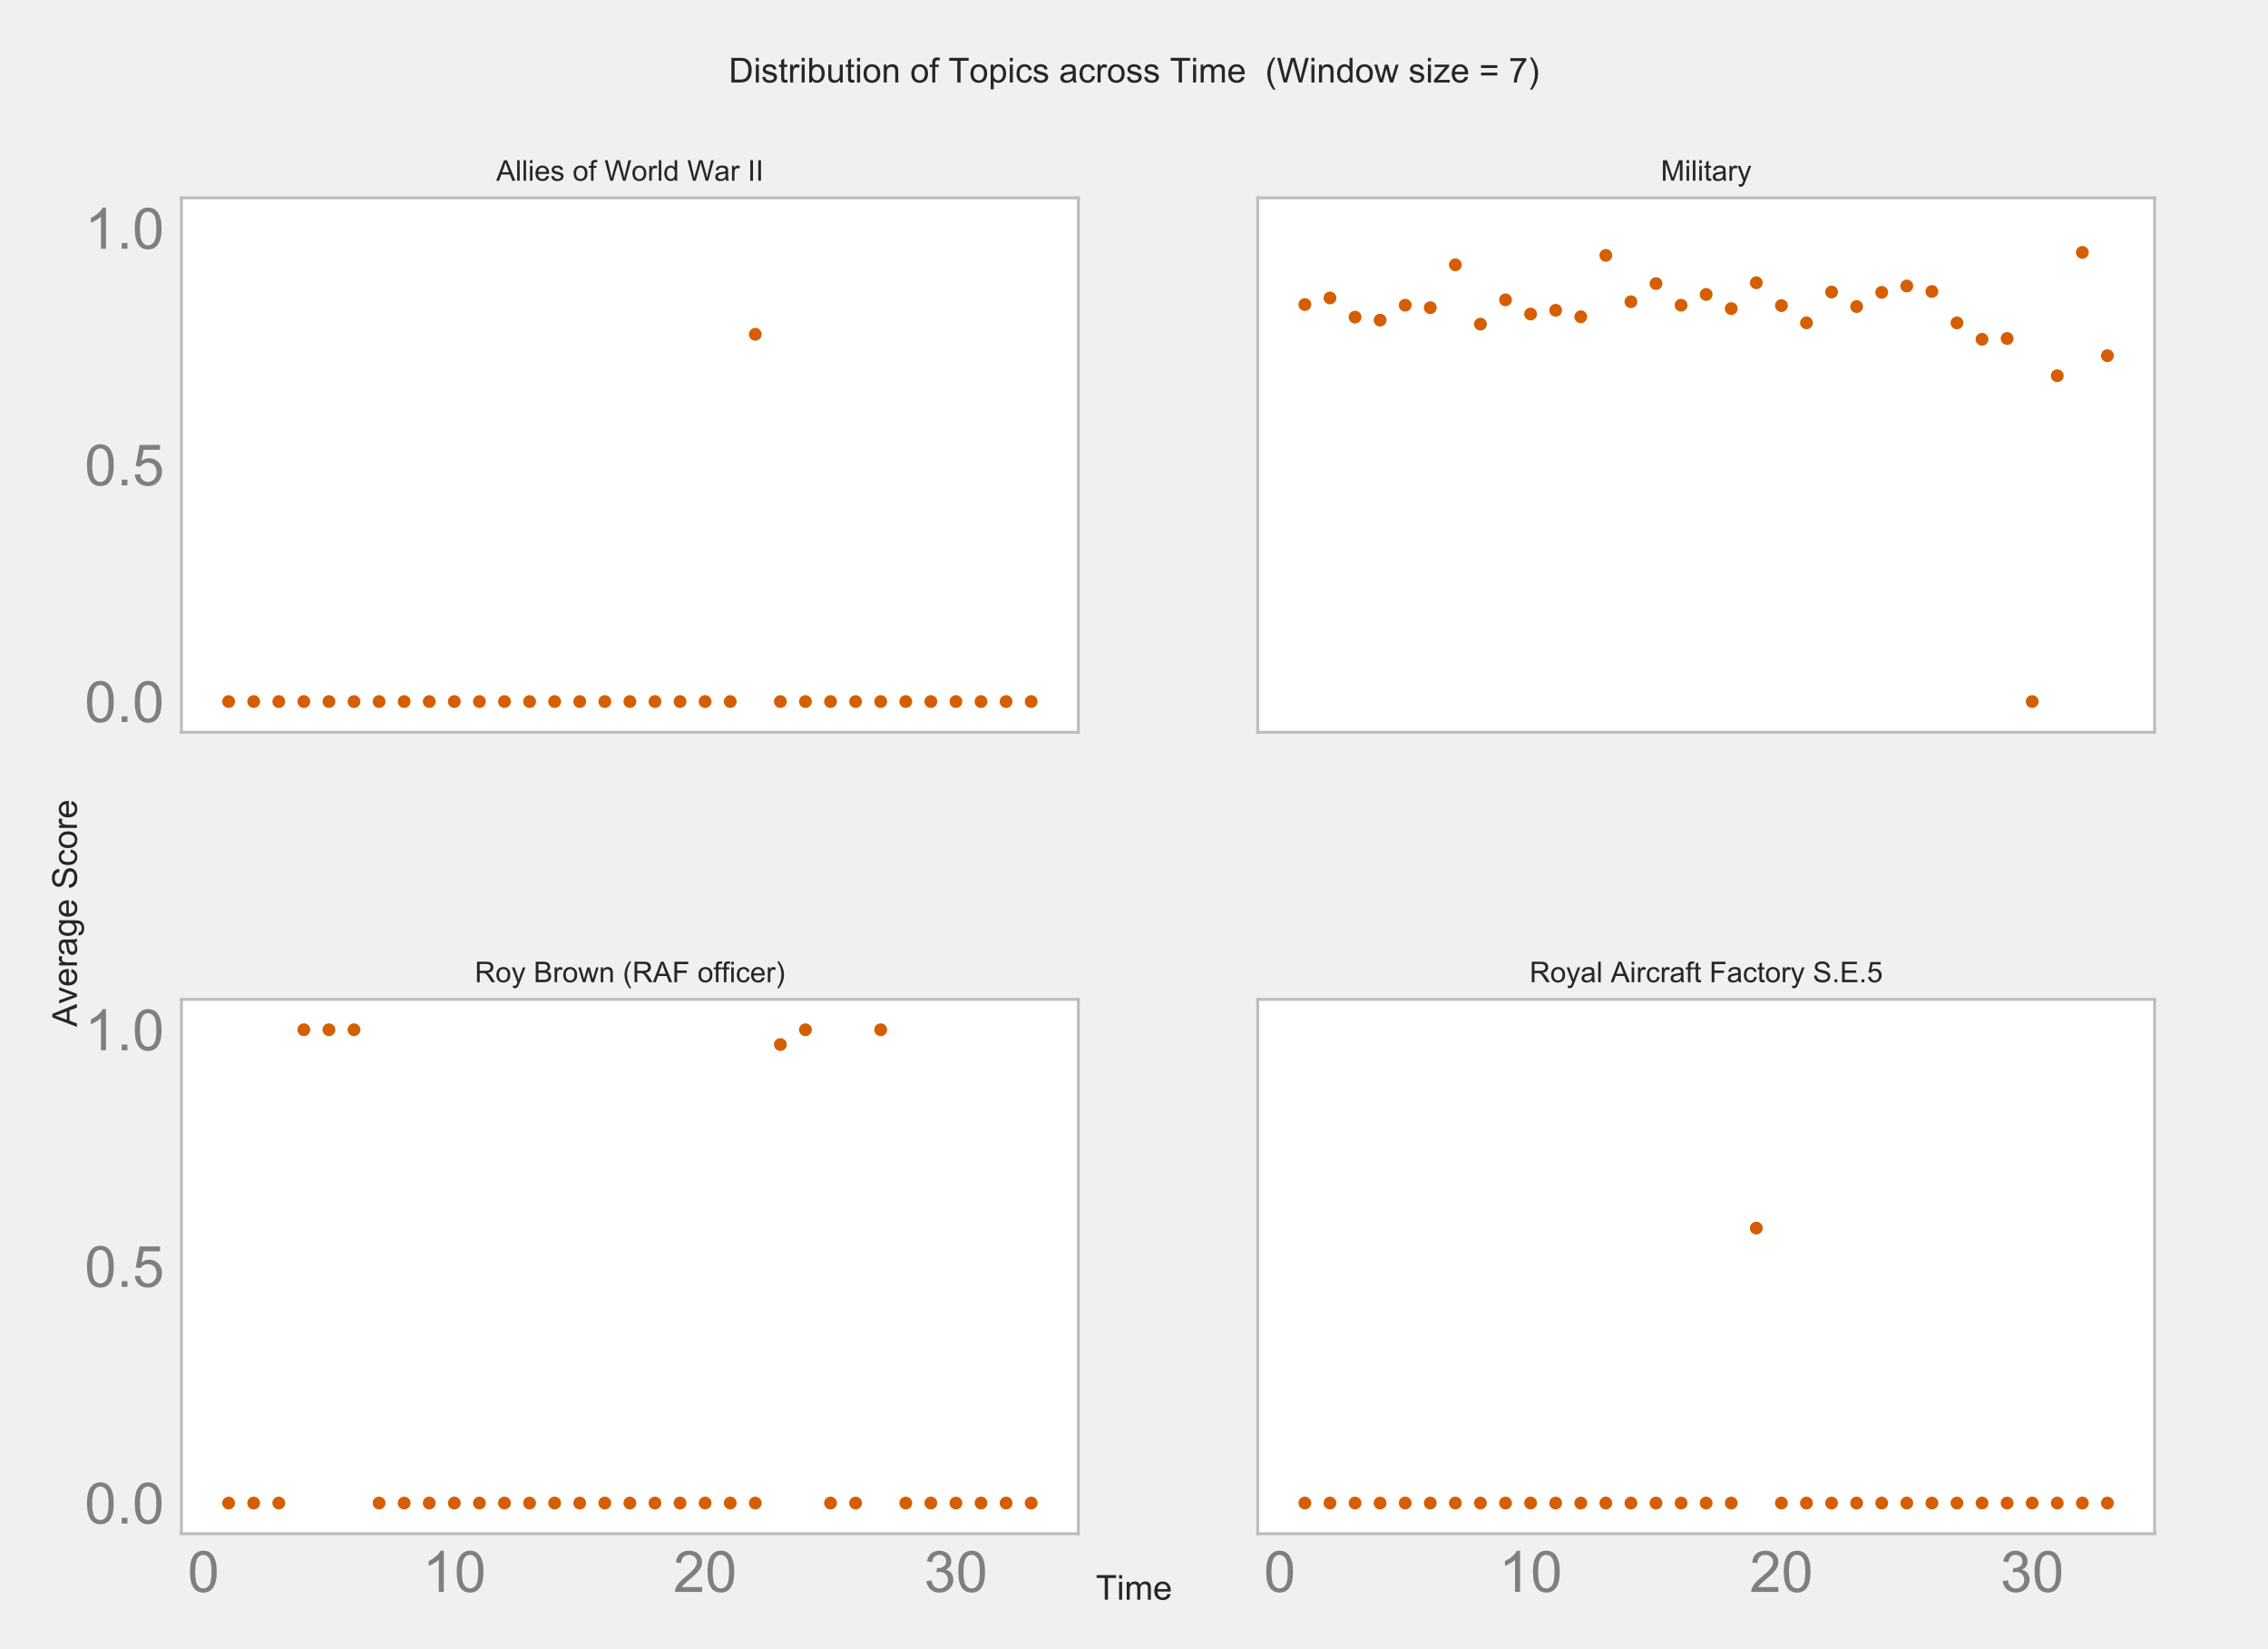 <?xml version="1.0" encoding="utf-8" standalone="no"?>
<!DOCTYPE svg PUBLIC "-//W3C//DTD SVG 1.1//EN"
  "http://www.w3.org/Graphics/SVG/1.1/DTD/svg11.dtd">
<!-- Created with matplotlib (http://matplotlib.org/) -->
<svg height="576pt" version="1.1" viewBox="0 0 792 576" width="792pt" xmlns="http://www.w3.org/2000/svg" xmlns:xlink="http://www.w3.org/1999/xlink">
 <defs>
  <style type="text/css">
*{stroke-linecap:butt;stroke-linejoin:round;}
  </style>
 </defs>
 <g id="figure_1">
  <g id="patch_1">
   <path d="M 0 576 
L 792 576 
L 792 0 
L 0 0 
z
" style="fill:#f0f0f0;"/>
  </g>
  <g id="axes_1">
   <g id="patch_2">
    <path d="M 63.36 255.744 
L 376.56 255.744 
L 376.56 69.12 
L 63.36 69.12 
z
" style="fill:#ffffff;"/>
   </g>
   <g id="matplotlib.axis_1">
    <g id="xtick_1">
     <g id="line2d_1">
      <path clip-path="url(#pfe0bd59ba5)" d="M 71.074 255.744 
L 71.074 69.12 
" style="fill:none;stroke:#ffffff;stroke-width:1.4;"/>
     </g>
     <g id="line2d_2"/>
    </g>
    <g id="xtick_2">
     <g id="line2d_3">
      <path clip-path="url(#pfe0bd59ba5)" d="M 158.654 255.744 
L 158.654 69.12 
" style="fill:none;stroke:#ffffff;stroke-width:1.4;"/>
     </g>
     <g id="line2d_4"/>
    </g>
    <g id="xtick_3">
     <g id="line2d_5">
      <path clip-path="url(#pfe0bd59ba5)" d="M 246.234 255.744 
L 246.234 69.12 
" style="fill:none;stroke:#ffffff;stroke-width:1.4;"/>
     </g>
     <g id="line2d_6"/>
    </g>
    <g id="xtick_4">
     <g id="line2d_7">
      <path clip-path="url(#pfe0bd59ba5)" d="M 333.814 255.744 
L 333.814 69.12 
" style="fill:none;stroke:#ffffff;stroke-width:1.4;"/>
     </g>
     <g id="line2d_8"/>
    </g>
   </g>
   <g id="matplotlib.axis_2">
    <g id="ytick_1">
     <g id="line2d_9">
      <path clip-path="url(#pfe0bd59ba5)" d="M 63.36 245.027 
L 376.56 245.027 
" style="fill:none;stroke:#ffffff;stroke-width:1.4;"/>
     </g>
     <g id="line2d_10"/>
     <g id="text_1">
      <!-- 0.0 -->
      <defs>
       <path d="M 4.156 35.297 
Q 4.156 48 6.766 55.734 
Q 9.375 63.484 14.516 67.672 
Q 19.672 71.875 27.484 71.875 
Q 33.25 71.875 37.594 69.547 
Q 41.938 67.234 44.766 62.859 
Q 47.609 58.5 49.219 52.219 
Q 50.828 45.953 50.828 35.297 
Q 50.828 22.703 48.234 14.969 
Q 45.656 7.234 40.5 3 
Q 35.359 -1.219 27.484 -1.219 
Q 17.141 -1.219 11.234 6.203 
Q 4.156 15.141 4.156 35.297 
z
M 13.188 35.297 
Q 13.188 17.672 17.312 11.828 
Q 21.438 6 27.484 6 
Q 33.547 6 37.672 11.859 
Q 41.797 17.719 41.797 35.297 
Q 41.797 52.984 37.672 58.781 
Q 33.547 64.594 27.391 64.594 
Q 21.344 64.594 17.719 59.469 
Q 13.188 52.938 13.188 35.297 
z
" id="ArialMT-30"/>
       <path d="M 9.078 0 
L 9.078 10.016 
L 19.094 10.016 
L 19.094 0 
z
" id="ArialMT-2e"/>
      </defs>
      <g style="fill:#7f7f7f;" transform="translate(29.56 252.184)scale(0.2 -0.2)">
       <use xlink:href="#ArialMT-30"/>
       <use x="55.615" xlink:href="#ArialMT-2e"/>
       <use x="83.398" xlink:href="#ArialMT-30"/>
      </g>
     </g>
    </g>
    <g id="ytick_2">
     <g id="line2d_11">
      <path clip-path="url(#pfe0bd59ba5)" d="M 63.36 162.373 
L 376.56 162.373 
" style="fill:none;stroke:#ffffff;stroke-width:1.4;"/>
     </g>
     <g id="line2d_12"/>
     <g id="text_2">
      <!-- 0.5 -->
      <defs>
       <path d="M 4.156 18.75 
L 13.375 19.531 
Q 14.406 12.797 18.141 9.391 
Q 21.875 6 27.156 6 
Q 33.5 6 37.891 10.781 
Q 42.281 15.578 42.281 23.484 
Q 42.281 31 38.062 35.344 
Q 33.844 39.703 27 39.703 
Q 22.75 39.703 19.328 37.766 
Q 15.922 35.844 13.969 32.766 
L 5.719 33.844 
L 12.641 70.609 
L 48.25 70.609 
L 48.25 62.203 
L 19.672 62.203 
L 15.828 42.969 
Q 22.266 47.469 29.344 47.469 
Q 38.719 47.469 45.156 40.969 
Q 51.609 34.469 51.609 24.266 
Q 51.609 14.547 45.953 7.469 
Q 39.062 -1.219 27.156 -1.219 
Q 17.391 -1.219 11.203 4.25 
Q 5.031 9.719 4.156 18.75 
z
" id="ArialMT-35"/>
      </defs>
      <g style="fill:#7f7f7f;" transform="translate(29.56 169.531)scale(0.2 -0.2)">
       <use xlink:href="#ArialMT-30"/>
       <use x="55.615" xlink:href="#ArialMT-2e"/>
       <use x="83.398" xlink:href="#ArialMT-35"/>
      </g>
     </g>
    </g>
    <g id="ytick_3">
     <g id="line2d_13">
      <path clip-path="url(#pfe0bd59ba5)" d="M 63.36 79.72 
L 376.56 79.72 
" style="fill:none;stroke:#ffffff;stroke-width:1.4;"/>
     </g>
     <g id="line2d_14"/>
     <g id="text_3">
      <!-- 1.0 -->
      <defs>
       <path d="M 37.25 0 
L 28.469 0 
L 28.469 56 
Q 25.297 52.984 20.141 49.953 
Q 14.984 46.922 10.891 45.406 
L 10.891 53.906 
Q 18.266 57.375 23.781 62.297 
Q 29.297 67.234 31.594 71.875 
L 37.25 71.875 
z
" id="ArialMT-31"/>
      </defs>
      <g style="fill:#7f7f7f;" transform="translate(29.56 86.877)scale(0.2 -0.2)">
       <use xlink:href="#ArialMT-31"/>
       <use x="55.615" xlink:href="#ArialMT-2e"/>
       <use x="83.398" xlink:href="#ArialMT-30"/>
      </g>
     </g>
    </g>
   </g>
   <g id="PathCollection_1">
    <defs>
     <path d="M 0 2.236 
C 0.593 2.236 1.162 2 1.581 1.581 
C 2 1.162 2.236 0.593 2.236 0 
C 2.236 -0.593 2 -1.162 1.581 -1.581 
C 1.162 -2 0.593 -2.236 0 -2.236 
C -0.593 -2.236 -1.162 -2 -1.581 -1.581 
C -2 -1.162 -2.236 -0.593 -2.236 0 
C -2.236 0.593 -2 1.162 -1.581 1.581 
C -1.162 2 -0.593 2.236 0 2.236 
z
" id="C0_0_45912e247f"/>
    </defs>
    <g clip-path="url(#pfe0bd59ba5)">
     <use style="fill:#d55e00;" x="79.832" xlink:href="#C0_0_45912e247f" y="245.027"/>
    </g>
    <g clip-path="url(#pfe0bd59ba5)">
     <use style="fill:#d55e00;" x="88.59" xlink:href="#C0_0_45912e247f" y="245.027"/>
    </g>
    <g clip-path="url(#pfe0bd59ba5)">
     <use style="fill:#d55e00;" x="97.348" xlink:href="#C0_0_45912e247f" y="245.027"/>
    </g>
    <g clip-path="url(#pfe0bd59ba5)">
     <use style="fill:#d55e00;" x="106.106" xlink:href="#C0_0_45912e247f" y="245.027"/>
    </g>
    <g clip-path="url(#pfe0bd59ba5)">
     <use style="fill:#d55e00;" x="114.864" xlink:href="#C0_0_45912e247f" y="245.027"/>
    </g>
    <g clip-path="url(#pfe0bd59ba5)">
     <use style="fill:#d55e00;" x="123.622" xlink:href="#C0_0_45912e247f" y="245.027"/>
    </g>
    <g clip-path="url(#pfe0bd59ba5)">
     <use style="fill:#d55e00;" x="132.38" xlink:href="#C0_0_45912e247f" y="245.027"/>
    </g>
    <g clip-path="url(#pfe0bd59ba5)">
     <use style="fill:#d55e00;" x="141.138" xlink:href="#C0_0_45912e247f" y="245.027"/>
    </g>
    <g clip-path="url(#pfe0bd59ba5)">
     <use style="fill:#d55e00;" x="149.896" xlink:href="#C0_0_45912e247f" y="245.027"/>
    </g>
    <g clip-path="url(#pfe0bd59ba5)">
     <use style="fill:#d55e00;" x="158.654" xlink:href="#C0_0_45912e247f" y="245.027"/>
    </g>
    <g clip-path="url(#pfe0bd59ba5)">
     <use style="fill:#d55e00;" x="167.412" xlink:href="#C0_0_45912e247f" y="245.027"/>
    </g>
    <g clip-path="url(#pfe0bd59ba5)">
     <use style="fill:#d55e00;" x="176.17" xlink:href="#C0_0_45912e247f" y="245.027"/>
    </g>
    <g clip-path="url(#pfe0bd59ba5)">
     <use style="fill:#d55e00;" x="184.928" xlink:href="#C0_0_45912e247f" y="245.027"/>
    </g>
    <g clip-path="url(#pfe0bd59ba5)">
     <use style="fill:#d55e00;" x="193.686" xlink:href="#C0_0_45912e247f" y="245.027"/>
    </g>
    <g clip-path="url(#pfe0bd59ba5)">
     <use style="fill:#d55e00;" x="202.444" xlink:href="#C0_0_45912e247f" y="245.027"/>
    </g>
    <g clip-path="url(#pfe0bd59ba5)">
     <use style="fill:#d55e00;" x="211.202" xlink:href="#C0_0_45912e247f" y="245.027"/>
    </g>
    <g clip-path="url(#pfe0bd59ba5)">
     <use style="fill:#d55e00;" x="219.96" xlink:href="#C0_0_45912e247f" y="245.027"/>
    </g>
    <g clip-path="url(#pfe0bd59ba5)">
     <use style="fill:#d55e00;" x="228.718" xlink:href="#C0_0_45912e247f" y="245.027"/>
    </g>
    <g clip-path="url(#pfe0bd59ba5)">
     <use style="fill:#d55e00;" x="237.476" xlink:href="#C0_0_45912e247f" y="245.027"/>
    </g>
    <g clip-path="url(#pfe0bd59ba5)">
     <use style="fill:#d55e00;" x="246.234" xlink:href="#C0_0_45912e247f" y="245.027"/>
    </g>
    <g clip-path="url(#pfe0bd59ba5)">
     <use style="fill:#d55e00;" x="254.992" xlink:href="#C0_0_45912e247f" y="245.027"/>
    </g>
    <g clip-path="url(#pfe0bd59ba5)">
     <use style="fill:#d55e00;" x="263.75" xlink:href="#C0_0_45912e247f" y="116.765"/>
    </g>
    <g clip-path="url(#pfe0bd59ba5)">
     <use style="fill:#d55e00;" x="272.508" xlink:href="#C0_0_45912e247f" y="245.027"/>
    </g>
    <g clip-path="url(#pfe0bd59ba5)">
     <use style="fill:#d55e00;" x="281.266" xlink:href="#C0_0_45912e247f" y="245.027"/>
    </g>
    <g clip-path="url(#pfe0bd59ba5)">
     <use style="fill:#d55e00;" x="290.024" xlink:href="#C0_0_45912e247f" y="245.027"/>
    </g>
    <g clip-path="url(#pfe0bd59ba5)">
     <use style="fill:#d55e00;" x="298.782" xlink:href="#C0_0_45912e247f" y="245.027"/>
    </g>
    <g clip-path="url(#pfe0bd59ba5)">
     <use style="fill:#d55e00;" x="307.54" xlink:href="#C0_0_45912e247f" y="245.027"/>
    </g>
    <g clip-path="url(#pfe0bd59ba5)">
     <use style="fill:#d55e00;" x="316.298" xlink:href="#C0_0_45912e247f" y="245.027"/>
    </g>
    <g clip-path="url(#pfe0bd59ba5)">
     <use style="fill:#d55e00;" x="325.056" xlink:href="#C0_0_45912e247f" y="245.027"/>
    </g>
    <g clip-path="url(#pfe0bd59ba5)">
     <use style="fill:#d55e00;" x="333.814" xlink:href="#C0_0_45912e247f" y="245.027"/>
    </g>
    <g clip-path="url(#pfe0bd59ba5)">
     <use style="fill:#d55e00;" x="342.572" xlink:href="#C0_0_45912e247f" y="245.027"/>
    </g>
    <g clip-path="url(#pfe0bd59ba5)">
     <use style="fill:#d55e00;" x="351.33" xlink:href="#C0_0_45912e247f" y="245.027"/>
    </g>
    <g clip-path="url(#pfe0bd59ba5)">
     <use style="fill:#d55e00;" x="360.088" xlink:href="#C0_0_45912e247f" y="245.027"/>
    </g>
   </g>
   <g id="patch_3">
    <path d="M 63.36 255.744 
L 63.36 69.12 
" style="fill:none;stroke:#bcbcbc;stroke-linecap:square;stroke-linejoin:miter;"/>
   </g>
   <g id="patch_4">
    <path d="M 376.56 255.744 
L 376.56 69.12 
" style="fill:none;stroke:#bcbcbc;stroke-linecap:square;stroke-linejoin:miter;"/>
   </g>
   <g id="patch_5">
    <path d="M 63.36 255.744 
L 376.56 255.744 
" style="fill:none;stroke:#bcbcbc;stroke-linecap:square;stroke-linejoin:miter;"/>
   </g>
   <g id="patch_6">
    <path d="M 63.36 69.12 
L 376.56 69.12 
" style="fill:none;stroke:#bcbcbc;stroke-linecap:square;stroke-linejoin:miter;"/>
   </g>
   <g id="text_4">
    <!-- Allies of World War II -->
    <defs>
     <path d="M -0.141 0 
L 27.344 71.578 
L 37.547 71.578 
L 66.844 0 
L 56.062 0 
L 47.703 21.688 
L 17.781 21.688 
L 9.906 0 
z
M 20.516 29.391 
L 44.781 29.391 
L 37.312 49.219 
Q 33.891 58.25 32.234 64.062 
Q 30.859 57.172 28.375 50.391 
z
" id="ArialMT-41"/>
     <path d="M 6.391 0 
L 6.391 71.578 
L 15.188 71.578 
L 15.188 0 
z
" id="ArialMT-6c"/>
     <path d="M 6.641 61.469 
L 6.641 71.578 
L 15.438 71.578 
L 15.438 61.469 
z
M 6.641 0 
L 6.641 51.859 
L 15.438 51.859 
L 15.438 0 
z
" id="ArialMT-69"/>
     <path d="M 42.094 16.703 
L 51.172 15.578 
Q 49.031 7.625 43.219 3.219 
Q 37.406 -1.172 28.375 -1.172 
Q 17 -1.172 10.328 5.828 
Q 3.656 12.844 3.656 25.484 
Q 3.656 38.578 10.391 45.797 
Q 17.141 53.031 27.875 53.031 
Q 38.281 53.031 44.875 45.953 
Q 51.469 38.875 51.469 26.031 
Q 51.469 25.25 51.422 23.688 
L 12.75 23.688 
Q 13.234 15.141 17.578 10.594 
Q 21.922 6.062 28.422 6.062 
Q 33.25 6.062 36.672 8.594 
Q 40.094 11.141 42.094 16.703 
z
M 13.234 30.906 
L 42.188 30.906 
Q 41.609 37.453 38.875 40.719 
Q 34.672 45.797 27.984 45.797 
Q 21.922 45.797 17.797 41.75 
Q 13.672 37.703 13.234 30.906 
z
" id="ArialMT-65"/>
     <path d="M 3.078 15.484 
L 11.766 16.844 
Q 12.5 11.625 15.844 8.844 
Q 19.188 6.062 25.203 6.062 
Q 31.25 6.062 34.172 8.516 
Q 37.109 10.984 37.109 14.312 
Q 37.109 17.281 34.516 19 
Q 32.719 20.172 25.531 21.969 
Q 15.875 24.422 12.141 26.203 
Q 8.406 27.984 6.469 31.125 
Q 4.547 34.281 4.547 38.094 
Q 4.547 41.547 6.125 44.5 
Q 7.719 47.469 10.453 49.422 
Q 12.5 50.922 16.031 51.969 
Q 19.578 53.031 23.641 53.031 
Q 29.734 53.031 34.344 51.266 
Q 38.969 49.516 41.156 46.5 
Q 43.359 43.5 44.188 38.484 
L 35.594 37.312 
Q 35.016 41.312 32.203 43.547 
Q 29.391 45.797 24.266 45.797 
Q 18.219 45.797 15.625 43.797 
Q 13.031 41.797 13.031 39.109 
Q 13.031 37.406 14.109 36.031 
Q 15.188 34.625 17.484 33.688 
Q 18.797 33.203 25.25 31.453 
Q 34.578 28.953 38.25 27.359 
Q 41.938 25.781 44.031 22.75 
Q 46.141 19.734 46.141 15.234 
Q 46.141 10.844 43.578 6.953 
Q 41.016 3.078 36.172 0.953 
Q 31.344 -1.172 25.25 -1.172 
Q 15.141 -1.172 9.844 3.031 
Q 4.547 7.234 3.078 15.484 
z
" id="ArialMT-73"/>
     <path id="ArialMT-20"/>
     <path d="M 3.328 25.922 
Q 3.328 40.328 11.328 47.266 
Q 18.016 53.031 27.641 53.031 
Q 38.328 53.031 45.109 46.016 
Q 51.906 39.016 51.906 26.656 
Q 51.906 16.656 48.906 10.906 
Q 45.906 5.172 40.156 2 
Q 34.422 -1.172 27.641 -1.172 
Q 16.75 -1.172 10.031 5.812 
Q 3.328 12.797 3.328 25.922 
z
M 12.359 25.922 
Q 12.359 15.969 16.703 11.016 
Q 21.047 6.062 27.641 6.062 
Q 34.188 6.062 38.531 11.031 
Q 42.875 16.016 42.875 26.219 
Q 42.875 35.844 38.5 40.797 
Q 34.125 45.75 27.641 45.75 
Q 21.047 45.75 16.703 40.812 
Q 12.359 35.891 12.359 25.922 
z
" id="ArialMT-6f"/>
     <path d="M 8.688 0 
L 8.688 45.016 
L 0.922 45.016 
L 0.922 51.859 
L 8.688 51.859 
L 8.688 57.375 
Q 8.688 62.594 9.625 65.141 
Q 10.891 68.562 14.078 70.672 
Q 17.281 72.797 23.047 72.797 
Q 26.766 72.797 31.25 71.922 
L 29.938 64.266 
Q 27.203 64.75 24.75 64.75 
Q 20.75 64.75 19.094 63.031 
Q 17.438 61.328 17.438 56.641 
L 17.438 51.859 
L 27.547 51.859 
L 27.547 45.016 
L 17.438 45.016 
L 17.438 0 
z
" id="ArialMT-66"/>
     <path d="M 20.219 0 
L 1.219 71.578 
L 10.938 71.578 
L 21.828 24.656 
Q 23.578 17.281 24.859 10.016 
Q 27.594 21.484 28.078 23.25 
L 41.703 71.578 
L 53.125 71.578 
L 63.375 35.359 
Q 67.234 21.875 68.953 10.016 
Q 70.312 16.797 72.516 25.594 
L 83.734 71.578 
L 93.266 71.578 
L 73.641 0 
L 64.5 0 
L 49.422 54.547 
Q 47.516 61.375 47.172 62.938 
Q 46.047 58.016 45.062 54.547 
L 29.891 0 
z
" id="ArialMT-57"/>
     <path d="M 6.5 0 
L 6.5 51.859 
L 14.406 51.859 
L 14.406 44 
Q 17.438 49.516 20 51.266 
Q 22.562 53.031 25.641 53.031 
Q 30.078 53.031 34.672 50.203 
L 31.641 42.047 
Q 28.422 43.953 25.203 43.953 
Q 22.312 43.953 20.016 42.219 
Q 17.719 40.484 16.75 37.406 
Q 15.281 32.719 15.281 27.156 
L 15.281 0 
z
" id="ArialMT-72"/>
     <path d="M 40.234 0 
L 40.234 6.547 
Q 35.297 -1.172 25.734 -1.172 
Q 19.531 -1.172 14.328 2.25 
Q 9.125 5.672 6.266 11.797 
Q 3.422 17.922 3.422 25.875 
Q 3.422 33.641 6 39.969 
Q 8.594 46.297 13.766 49.656 
Q 18.953 53.031 25.344 53.031 
Q 30.031 53.031 33.688 51.047 
Q 37.359 49.078 39.656 45.906 
L 39.656 71.578 
L 48.391 71.578 
L 48.391 0 
z
M 12.453 25.875 
Q 12.453 15.922 16.641 10.984 
Q 20.844 6.062 26.562 6.062 
Q 32.328 6.062 36.344 10.766 
Q 40.375 15.484 40.375 25.141 
Q 40.375 35.797 36.266 40.766 
Q 32.172 45.75 26.172 45.75 
Q 20.312 45.75 16.375 40.969 
Q 12.453 36.188 12.453 25.875 
z
" id="ArialMT-64"/>
     <path d="M 40.438 6.391 
Q 35.547 2.25 31.031 0.531 
Q 26.516 -1.172 21.344 -1.172 
Q 12.797 -1.172 8.203 3 
Q 3.609 7.172 3.609 13.672 
Q 3.609 17.484 5.344 20.625 
Q 7.078 23.781 9.891 25.688 
Q 12.703 27.594 16.219 28.562 
Q 18.797 29.25 24.031 29.891 
Q 34.672 31.156 39.703 32.906 
Q 39.75 34.719 39.75 35.203 
Q 39.75 40.578 37.25 42.781 
Q 33.891 45.75 27.25 45.75 
Q 21.047 45.75 18.094 43.578 
Q 15.141 41.406 13.719 35.891 
L 5.125 37.062 
Q 6.297 42.578 8.984 45.969 
Q 11.672 49.359 16.75 51.188 
Q 21.828 53.031 28.516 53.031 
Q 35.156 53.031 39.297 51.469 
Q 43.453 49.906 45.406 47.531 
Q 47.359 45.172 48.141 41.547 
Q 48.578 39.312 48.578 33.453 
L 48.578 21.734 
Q 48.578 9.469 49.141 6.219 
Q 49.703 2.984 51.375 0 
L 42.188 0 
Q 40.828 2.734 40.438 6.391 
z
M 39.703 26.031 
Q 34.906 24.078 25.344 22.703 
Q 19.922 21.922 17.672 20.938 
Q 15.438 19.969 14.203 18.094 
Q 12.984 16.219 12.984 13.922 
Q 12.984 10.406 15.641 8.062 
Q 18.312 5.719 23.438 5.719 
Q 28.516 5.719 32.469 7.938 
Q 36.422 10.156 38.281 14.016 
Q 39.703 17 39.703 22.797 
z
" id="ArialMT-61"/>
     <path d="M 9.328 0 
L 9.328 71.578 
L 18.797 71.578 
L 18.797 0 
z
" id="ArialMT-49"/>
    </defs>
    <g style="fill:#262626;" transform="translate(173.29 63.12)scale(0.1 -0.1)">
     <use xlink:href="#ArialMT-41"/>
     <use x="66.699" xlink:href="#ArialMT-6c"/>
     <use x="88.916" xlink:href="#ArialMT-6c"/>
     <use x="111.133" xlink:href="#ArialMT-69"/>
     <use x="133.35" xlink:href="#ArialMT-65"/>
     <use x="188.965" xlink:href="#ArialMT-73"/>
     <use x="238.965" xlink:href="#ArialMT-20"/>
     <use x="266.748" xlink:href="#ArialMT-6f"/>
     <use x="322.363" xlink:href="#ArialMT-66"/>
     <use x="350.146" xlink:href="#ArialMT-20"/>
     <use x="377.93" xlink:href="#ArialMT-57"/>
     <use x="472.299" xlink:href="#ArialMT-6f"/>
     <use x="527.914" xlink:href="#ArialMT-72"/>
     <use x="561.215" xlink:href="#ArialMT-6c"/>
     <use x="583.432" xlink:href="#ArialMT-64"/>
     <use x="639.047" xlink:href="#ArialMT-20"/>
     <use x="666.83" xlink:href="#ArialMT-57"/>
     <use x="761.168" xlink:href="#ArialMT-61"/>
     <use x="816.783" xlink:href="#ArialMT-72"/>
     <use x="850.084" xlink:href="#ArialMT-20"/>
     <use x="877.867" xlink:href="#ArialMT-49"/>
     <use x="905.65" xlink:href="#ArialMT-49"/>
    </g>
   </g>
  </g>
  <g id="axes_2">
   <g id="patch_7">
    <path d="M 439.2 255.744 
L 752.4 255.744 
L 752.4 69.12 
L 439.2 69.12 
z
" style="fill:#ffffff;"/>
   </g>
   <g id="matplotlib.axis_3">
    <g id="xtick_5">
     <g id="line2d_15">
      <path clip-path="url(#pb409df5d6a)" d="M 446.914 255.744 
L 446.914 69.12 
" style="fill:none;stroke:#ffffff;stroke-width:1.4;"/>
     </g>
     <g id="line2d_16"/>
    </g>
    <g id="xtick_6">
     <g id="line2d_17">
      <path clip-path="url(#pb409df5d6a)" d="M 534.494 255.744 
L 534.494 69.12 
" style="fill:none;stroke:#ffffff;stroke-width:1.4;"/>
     </g>
     <g id="line2d_18"/>
    </g>
    <g id="xtick_7">
     <g id="line2d_19">
      <path clip-path="url(#pb409df5d6a)" d="M 622.074 255.744 
L 622.074 69.12 
" style="fill:none;stroke:#ffffff;stroke-width:1.4;"/>
     </g>
     <g id="line2d_20"/>
    </g>
    <g id="xtick_8">
     <g id="line2d_21">
      <path clip-path="url(#pb409df5d6a)" d="M 709.654 255.744 
L 709.654 69.12 
" style="fill:none;stroke:#ffffff;stroke-width:1.4;"/>
     </g>
     <g id="line2d_22"/>
    </g>
   </g>
   <g id="matplotlib.axis_4">
    <g id="ytick_4">
     <g id="line2d_23">
      <path clip-path="url(#pb409df5d6a)" d="M 439.2 245.027 
L 752.4 245.027 
" style="fill:none;stroke:#ffffff;stroke-width:1.4;"/>
     </g>
     <g id="line2d_24"/>
    </g>
    <g id="ytick_5">
     <g id="line2d_25">
      <path clip-path="url(#pb409df5d6a)" d="M 439.2 162.373 
L 752.4 162.373 
" style="fill:none;stroke:#ffffff;stroke-width:1.4;"/>
     </g>
     <g id="line2d_26"/>
    </g>
    <g id="ytick_6">
     <g id="line2d_27">
      <path clip-path="url(#pb409df5d6a)" d="M 439.2 79.72 
L 752.4 79.72 
" style="fill:none;stroke:#ffffff;stroke-width:1.4;"/>
     </g>
     <g id="line2d_28"/>
    </g>
   </g>
   <g id="PathCollection_2">
    <defs>
     <path d="M 0 2.236 
C 0.593 2.236 1.162 2 1.581 1.581 
C 2 1.162 2.236 0.593 2.236 0 
C 2.236 -0.593 2 -1.162 1.581 -1.581 
C 1.162 -2 0.593 -2.236 0 -2.236 
C -0.593 -2.236 -1.162 -2 -1.581 -1.581 
C -2 -1.162 -2.236 -0.593 -2.236 0 
C -2.236 0.593 -2 1.162 -1.581 1.581 
C -1.162 2 -0.593 2.236 0 2.236 
z
" id="C1_0_e7dbce7b27"/>
    </defs>
    <g clip-path="url(#pb409df5d6a)">
     <use style="fill:#d55e00;" x="455.672" xlink:href="#C1_0_e7dbce7b27" y="106.369"/>
    </g>
    <g clip-path="url(#pb409df5d6a)">
     <use style="fill:#d55e00;" x="464.43" xlink:href="#C1_0_e7dbce7b27" y="104.058"/>
    </g>
    <g clip-path="url(#pb409df5d6a)">
     <use style="fill:#d55e00;" x="473.188" xlink:href="#C1_0_e7dbce7b27" y="110.754"/>
    </g>
    <g clip-path="url(#pb409df5d6a)">
     <use style="fill:#d55e00;" x="481.946" xlink:href="#C1_0_e7dbce7b27" y="111.808"/>
    </g>
    <g clip-path="url(#pb409df5d6a)">
     <use style="fill:#d55e00;" x="490.704" xlink:href="#C1_0_e7dbce7b27" y="106.599"/>
    </g>
    <g clip-path="url(#pb409df5d6a)">
     <use style="fill:#d55e00;" x="499.462" xlink:href="#C1_0_e7dbce7b27" y="107.453"/>
    </g>
    <g clip-path="url(#pb409df5d6a)">
     <use style="fill:#d55e00;" x="508.22" xlink:href="#C1_0_e7dbce7b27" y="92.481"/>
    </g>
    <g clip-path="url(#pb409df5d6a)">
     <use style="fill:#d55e00;" x="516.978" xlink:href="#C1_0_e7dbce7b27" y="113.203"/>
    </g>
    <g clip-path="url(#pb409df5d6a)">
     <use style="fill:#d55e00;" x="525.736" xlink:href="#C1_0_e7dbce7b27" y="104.732"/>
    </g>
    <g clip-path="url(#pb409df5d6a)">
     <use style="fill:#d55e00;" x="534.494" xlink:href="#C1_0_e7dbce7b27" y="109.681"/>
    </g>
    <g clip-path="url(#pb409df5d6a)">
     <use style="fill:#d55e00;" x="543.252" xlink:href="#C1_0_e7dbce7b27" y="108.378"/>
    </g>
    <g clip-path="url(#pb409df5d6a)">
     <use style="fill:#d55e00;" x="552.01" xlink:href="#C1_0_e7dbce7b27" y="110.637"/>
    </g>
    <g clip-path="url(#pb409df5d6a)">
     <use style="fill:#d55e00;" x="560.768" xlink:href="#C1_0_e7dbce7b27" y="89.19"/>
    </g>
    <g clip-path="url(#pb409df5d6a)">
     <use style="fill:#d55e00;" x="569.526" xlink:href="#C1_0_e7dbce7b27" y="105.395"/>
    </g>
    <g clip-path="url(#pb409df5d6a)">
     <use style="fill:#d55e00;" x="578.284" xlink:href="#C1_0_e7dbce7b27" y="99.048"/>
    </g>
    <g clip-path="url(#pb409df5d6a)">
     <use style="fill:#d55e00;" x="587.042" xlink:href="#C1_0_e7dbce7b27" y="106.592"/>
    </g>
    <g clip-path="url(#pb409df5d6a)">
     <use style="fill:#d55e00;" x="595.8" xlink:href="#C1_0_e7dbce7b27" y="102.834"/>
    </g>
    <g clip-path="url(#pb409df5d6a)">
     <use style="fill:#d55e00;" x="604.558" xlink:href="#C1_0_e7dbce7b27" y="107.778"/>
    </g>
    <g clip-path="url(#pb409df5d6a)">
     <use style="fill:#d55e00;" x="613.316" xlink:href="#C1_0_e7dbce7b27" y="98.761"/>
    </g>
    <g clip-path="url(#pb409df5d6a)">
     <use style="fill:#d55e00;" x="622.074" xlink:href="#C1_0_e7dbce7b27" y="106.737"/>
    </g>
    <g clip-path="url(#pb409df5d6a)">
     <use style="fill:#d55e00;" x="630.832" xlink:href="#C1_0_e7dbce7b27" y="112.763"/>
    </g>
    <g clip-path="url(#pb409df5d6a)">
     <use style="fill:#d55e00;" x="639.59" xlink:href="#C1_0_e7dbce7b27" y="101.998"/>
    </g>
    <g clip-path="url(#pb409df5d6a)">
     <use style="fill:#d55e00;" x="648.348" xlink:href="#C1_0_e7dbce7b27" y="107.063"/>
    </g>
    <g clip-path="url(#pb409df5d6a)">
     <use style="fill:#d55e00;" x="657.106" xlink:href="#C1_0_e7dbce7b27" y="102.108"/>
    </g>
    <g clip-path="url(#pb409df5d6a)">
     <use style="fill:#d55e00;" x="665.864" xlink:href="#C1_0_e7dbce7b27" y="99.887"/>
    </g>
    <g clip-path="url(#pb409df5d6a)">
     <use style="fill:#d55e00;" x="674.622" xlink:href="#C1_0_e7dbce7b27" y="101.805"/>
    </g>
    <g clip-path="url(#pb409df5d6a)">
     <use style="fill:#d55e00;" x="683.38" xlink:href="#C1_0_e7dbce7b27" y="112.766"/>
    </g>
    <g clip-path="url(#pb409df5d6a)">
     <use style="fill:#d55e00;" x="692.138" xlink:href="#C1_0_e7dbce7b27" y="118.508"/>
    </g>
    <g clip-path="url(#pb409df5d6a)">
     <use style="fill:#d55e00;" x="700.896" xlink:href="#C1_0_e7dbce7b27" y="118.22"/>
    </g>
    <g clip-path="url(#pb409df5d6a)">
     <use style="fill:#d55e00;" x="709.654" xlink:href="#C1_0_e7dbce7b27" y="245.027"/>
    </g>
    <g clip-path="url(#pb409df5d6a)">
     <use style="fill:#d55e00;" x="718.412" xlink:href="#C1_0_e7dbce7b27" y="131.229"/>
    </g>
    <g clip-path="url(#pb409df5d6a)">
     <use style="fill:#d55e00;" x="727.17" xlink:href="#C1_0_e7dbce7b27" y="88.15"/>
    </g>
    <g clip-path="url(#pb409df5d6a)">
     <use style="fill:#d55e00;" x="735.928" xlink:href="#C1_0_e7dbce7b27" y="124.227"/>
    </g>
   </g>
   <g id="patch_8">
    <path d="M 439.2 255.744 
L 439.2 69.12 
" style="fill:none;stroke:#bcbcbc;stroke-linecap:square;stroke-linejoin:miter;"/>
   </g>
   <g id="patch_9">
    <path d="M 752.4 255.744 
L 752.4 69.12 
" style="fill:none;stroke:#bcbcbc;stroke-linecap:square;stroke-linejoin:miter;"/>
   </g>
   <g id="patch_10">
    <path d="M 439.2 255.744 
L 752.4 255.744 
" style="fill:none;stroke:#bcbcbc;stroke-linecap:square;stroke-linejoin:miter;"/>
   </g>
   <g id="patch_11">
    <path d="M 439.2 69.12 
L 752.4 69.12 
" style="fill:none;stroke:#bcbcbc;stroke-linecap:square;stroke-linejoin:miter;"/>
   </g>
   <g id="text_5">
    <!-- Military -->
    <defs>
     <path d="M 7.422 0 
L 7.422 71.578 
L 21.688 71.578 
L 38.625 20.906 
Q 40.969 13.812 42.047 10.297 
Q 43.266 14.203 45.844 21.781 
L 62.984 71.578 
L 75.734 71.578 
L 75.734 0 
L 66.609 0 
L 66.609 59.906 
L 45.797 0 
L 37.25 0 
L 16.547 60.938 
L 16.547 0 
z
" id="ArialMT-4d"/>
     <path d="M 25.781 7.859 
L 27.047 0.094 
Q 23.344 -0.688 20.406 -0.688 
Q 15.625 -0.688 12.984 0.828 
Q 10.359 2.344 9.281 4.812 
Q 8.203 7.281 8.203 15.188 
L 8.203 45.016 
L 1.766 45.016 
L 1.766 51.859 
L 8.203 51.859 
L 8.203 64.703 
L 16.938 69.969 
L 16.938 51.859 
L 25.781 51.859 
L 25.781 45.016 
L 16.938 45.016 
L 16.938 14.703 
Q 16.938 10.938 17.406 9.859 
Q 17.875 8.797 18.922 8.156 
Q 19.969 7.516 21.922 7.516 
Q 23.391 7.516 25.781 7.859 
z
" id="ArialMT-74"/>
     <path d="M 6.203 -19.969 
L 5.219 -11.719 
Q 8.109 -12.5 10.25 -12.5 
Q 13.188 -12.5 14.938 -11.516 
Q 16.703 -10.547 17.828 -8.797 
Q 18.656 -7.469 20.516 -2.25 
Q 20.75 -1.516 21.297 -0.094 
L 1.609 51.859 
L 11.078 51.859 
L 21.875 21.828 
Q 23.969 16.109 25.641 9.812 
Q 27.156 15.875 29.25 21.625 
L 40.328 51.859 
L 49.125 51.859 
L 29.391 -0.875 
Q 26.219 -9.422 24.469 -12.641 
Q 22.125 -17 19.094 -19.016 
Q 16.062 -21.047 11.859 -21.047 
Q 9.328 -21.047 6.203 -19.969 
z
" id="ArialMT-79"/>
    </defs>
    <g style="fill:#262626;" transform="translate(579.968 63.12)scale(0.1 -0.1)">
     <use xlink:href="#ArialMT-4d"/>
     <use x="83.301" xlink:href="#ArialMT-69"/>
     <use x="105.518" xlink:href="#ArialMT-6c"/>
     <use x="127.734" xlink:href="#ArialMT-69"/>
     <use x="149.951" xlink:href="#ArialMT-74"/>
     <use x="177.734" xlink:href="#ArialMT-61"/>
     <use x="233.35" xlink:href="#ArialMT-72"/>
     <use x="266.65" xlink:href="#ArialMT-79"/>
    </g>
   </g>
   <g id="legend_1"/>
  </g>
  <g id="axes_3">
   <g id="patch_12">
    <path d="M 63.36 535.68 
L 376.56 535.68 
L 376.56 349.056 
L 63.36 349.056 
z
" style="fill:#ffffff;"/>
   </g>
   <g id="matplotlib.axis_5">
    <g id="xtick_9">
     <g id="line2d_29">
      <path clip-path="url(#p6e2fc43f0e)" d="M 71.074 535.68 
L 71.074 349.056 
" style="fill:none;stroke:#ffffff;stroke-width:1.4;"/>
     </g>
     <g id="line2d_30"/>
     <g id="text_6">
      <!-- 0 -->
      <g style="fill:#7f7f7f;" transform="translate(65.514 555.996)scale(0.2 -0.2)">
       <use xlink:href="#ArialMT-30"/>
      </g>
     </g>
    </g>
    <g id="xtick_10">
     <g id="line2d_31">
      <path clip-path="url(#p6e2fc43f0e)" d="M 158.654 535.68 
L 158.654 349.056 
" style="fill:none;stroke:#ffffff;stroke-width:1.4;"/>
     </g>
     <g id="line2d_32"/>
     <g id="text_7">
      <!-- 10 -->
      <g style="fill:#7f7f7f;" transform="translate(147.532 555.996)scale(0.2 -0.2)">
       <use xlink:href="#ArialMT-31"/>
       <use x="55.615" xlink:href="#ArialMT-30"/>
      </g>
     </g>
    </g>
    <g id="xtick_11">
     <g id="line2d_33">
      <path clip-path="url(#p6e2fc43f0e)" d="M 246.234 535.68 
L 246.234 349.056 
" style="fill:none;stroke:#ffffff;stroke-width:1.4;"/>
     </g>
     <g id="line2d_34"/>
     <g id="text_8">
      <!-- 20 -->
      <defs>
       <path d="M 50.344 8.453 
L 50.344 0 
L 3.031 0 
Q 2.938 3.172 4.047 6.109 
Q 5.859 10.938 9.828 15.625 
Q 13.812 20.312 21.344 26.469 
Q 33.016 36.031 37.109 41.625 
Q 41.219 47.219 41.219 52.203 
Q 41.219 57.422 37.469 61 
Q 33.734 64.594 27.734 64.594 
Q 21.391 64.594 17.578 60.781 
Q 13.766 56.984 13.719 50.25 
L 4.688 51.172 
Q 5.609 61.281 11.656 66.578 
Q 17.719 71.875 27.938 71.875 
Q 38.234 71.875 44.234 66.156 
Q 50.25 60.453 50.25 52 
Q 50.25 47.703 48.484 43.547 
Q 46.734 39.406 42.656 34.812 
Q 38.578 30.219 29.109 22.219 
Q 21.188 15.578 18.938 13.203 
Q 16.703 10.844 15.234 8.453 
z
" id="ArialMT-32"/>
      </defs>
      <g style="fill:#7f7f7f;" transform="translate(235.112 555.996)scale(0.2 -0.2)">
       <use xlink:href="#ArialMT-32"/>
       <use x="55.615" xlink:href="#ArialMT-30"/>
      </g>
     </g>
    </g>
    <g id="xtick_12">
     <g id="line2d_35">
      <path clip-path="url(#p6e2fc43f0e)" d="M 333.814 535.68 
L 333.814 349.056 
" style="fill:none;stroke:#ffffff;stroke-width:1.4;"/>
     </g>
     <g id="line2d_36"/>
     <g id="text_9">
      <!-- 30 -->
      <defs>
       <path d="M 4.203 18.891 
L 12.984 20.062 
Q 14.5 12.594 18.141 9.297 
Q 21.781 6 27 6 
Q 33.203 6 37.469 10.297 
Q 41.75 14.594 41.75 20.953 
Q 41.75 27 37.797 30.922 
Q 33.844 34.859 27.734 34.859 
Q 25.25 34.859 21.531 33.891 
L 22.516 41.609 
Q 23.391 41.5 23.922 41.5 
Q 29.547 41.5 34.031 44.422 
Q 38.531 47.359 38.531 53.469 
Q 38.531 58.297 35.25 61.469 
Q 31.984 64.656 26.812 64.656 
Q 21.688 64.656 18.266 61.422 
Q 14.844 58.203 13.875 51.766 
L 5.078 53.328 
Q 6.688 62.156 12.391 67.016 
Q 18.109 71.875 26.609 71.875 
Q 32.469 71.875 37.391 69.359 
Q 42.328 66.844 44.938 62.5 
Q 47.562 58.156 47.562 53.266 
Q 47.562 48.641 45.062 44.828 
Q 42.578 41.016 37.703 38.766 
Q 44.047 37.312 47.562 32.688 
Q 51.078 28.078 51.078 21.141 
Q 51.078 11.766 44.234 5.25 
Q 37.406 -1.266 26.953 -1.266 
Q 17.531 -1.266 11.297 4.344 
Q 5.078 9.969 4.203 18.891 
z
" id="ArialMT-33"/>
      </defs>
      <g style="fill:#7f7f7f;" transform="translate(322.692 555.996)scale(0.2 -0.2)">
       <use xlink:href="#ArialMT-33"/>
       <use x="55.615" xlink:href="#ArialMT-30"/>
      </g>
     </g>
    </g>
   </g>
   <g id="matplotlib.axis_6">
    <g id="ytick_7">
     <g id="line2d_37">
      <path clip-path="url(#p6e2fc43f0e)" d="M 63.36 524.963 
L 376.56 524.963 
" style="fill:none;stroke:#ffffff;stroke-width:1.4;"/>
     </g>
     <g id="line2d_38"/>
     <g id="text_10">
      <!-- 0.0 -->
      <g style="fill:#7f7f7f;" transform="translate(29.56 532.12)scale(0.2 -0.2)">
       <use xlink:href="#ArialMT-30"/>
       <use x="55.615" xlink:href="#ArialMT-2e"/>
       <use x="83.398" xlink:href="#ArialMT-30"/>
      </g>
     </g>
    </g>
    <g id="ytick_8">
     <g id="line2d_39">
      <path clip-path="url(#p6e2fc43f0e)" d="M 63.36 442.309 
L 376.56 442.309 
" style="fill:none;stroke:#ffffff;stroke-width:1.4;"/>
     </g>
     <g id="line2d_40"/>
     <g id="text_11">
      <!-- 0.5 -->
      <g style="fill:#7f7f7f;" transform="translate(29.56 449.467)scale(0.2 -0.2)">
       <use xlink:href="#ArialMT-30"/>
       <use x="55.615" xlink:href="#ArialMT-2e"/>
       <use x="83.398" xlink:href="#ArialMT-35"/>
      </g>
     </g>
    </g>
    <g id="ytick_9">
     <g id="line2d_41">
      <path clip-path="url(#p6e2fc43f0e)" d="M 63.36 359.656 
L 376.56 359.656 
" style="fill:none;stroke:#ffffff;stroke-width:1.4;"/>
     </g>
     <g id="line2d_42"/>
     <g id="text_12">
      <!-- 1.0 -->
      <g style="fill:#7f7f7f;" transform="translate(29.56 366.813)scale(0.2 -0.2)">
       <use xlink:href="#ArialMT-31"/>
       <use x="55.615" xlink:href="#ArialMT-2e"/>
       <use x="83.398" xlink:href="#ArialMT-30"/>
      </g>
     </g>
    </g>
   </g>
   <g id="PathCollection_3">
    <defs>
     <path d="M 0 2.236 
C 0.593 2.236 1.162 2 1.581 1.581 
C 2 1.162 2.236 0.593 2.236 0 
C 2.236 -0.593 2 -1.162 1.581 -1.581 
C 1.162 -2 0.593 -2.236 0 -2.236 
C -0.593 -2.236 -1.162 -2 -1.581 -1.581 
C -2 -1.162 -2.236 -0.593 -2.236 0 
C -2.236 0.593 -2 1.162 -1.581 1.581 
C -1.162 2 -0.593 2.236 0 2.236 
z
" id="C2_0_07c387f7c5"/>
    </defs>
    <g clip-path="url(#p6e2fc43f0e)">
     <use style="fill:#d55e00;" x="79.832" xlink:href="#C2_0_07c387f7c5" y="524.963"/>
    </g>
    <g clip-path="url(#p6e2fc43f0e)">
     <use style="fill:#d55e00;" x="88.59" xlink:href="#C2_0_07c387f7c5" y="524.963"/>
    </g>
    <g clip-path="url(#p6e2fc43f0e)">
     <use style="fill:#d55e00;" x="97.348" xlink:href="#C2_0_07c387f7c5" y="524.963"/>
    </g>
    <g clip-path="url(#p6e2fc43f0e)">
     <use style="fill:#d55e00;" x="106.106" xlink:href="#C2_0_07c387f7c5" y="359.656"/>
    </g>
    <g clip-path="url(#p6e2fc43f0e)">
     <use style="fill:#d55e00;" x="114.864" xlink:href="#C2_0_07c387f7c5" y="359.656"/>
    </g>
    <g clip-path="url(#p6e2fc43f0e)">
     <use style="fill:#d55e00;" x="123.622" xlink:href="#C2_0_07c387f7c5" y="359.656"/>
    </g>
    <g clip-path="url(#p6e2fc43f0e)">
     <use style="fill:#d55e00;" x="132.38" xlink:href="#C2_0_07c387f7c5" y="524.963"/>
    </g>
    <g clip-path="url(#p6e2fc43f0e)">
     <use style="fill:#d55e00;" x="141.138" xlink:href="#C2_0_07c387f7c5" y="524.963"/>
    </g>
    <g clip-path="url(#p6e2fc43f0e)">
     <use style="fill:#d55e00;" x="149.896" xlink:href="#C2_0_07c387f7c5" y="524.963"/>
    </g>
    <g clip-path="url(#p6e2fc43f0e)">
     <use style="fill:#d55e00;" x="158.654" xlink:href="#C2_0_07c387f7c5" y="524.963"/>
    </g>
    <g clip-path="url(#p6e2fc43f0e)">
     <use style="fill:#d55e00;" x="167.412" xlink:href="#C2_0_07c387f7c5" y="524.963"/>
    </g>
    <g clip-path="url(#p6e2fc43f0e)">
     <use style="fill:#d55e00;" x="176.17" xlink:href="#C2_0_07c387f7c5" y="524.963"/>
    </g>
    <g clip-path="url(#p6e2fc43f0e)">
     <use style="fill:#d55e00;" x="184.928" xlink:href="#C2_0_07c387f7c5" y="524.963"/>
    </g>
    <g clip-path="url(#p6e2fc43f0e)">
     <use style="fill:#d55e00;" x="193.686" xlink:href="#C2_0_07c387f7c5" y="524.963"/>
    </g>
    <g clip-path="url(#p6e2fc43f0e)">
     <use style="fill:#d55e00;" x="202.444" xlink:href="#C2_0_07c387f7c5" y="524.963"/>
    </g>
    <g clip-path="url(#p6e2fc43f0e)">
     <use style="fill:#d55e00;" x="211.202" xlink:href="#C2_0_07c387f7c5" y="524.963"/>
    </g>
    <g clip-path="url(#p6e2fc43f0e)">
     <use style="fill:#d55e00;" x="219.96" xlink:href="#C2_0_07c387f7c5" y="524.963"/>
    </g>
    <g clip-path="url(#p6e2fc43f0e)">
     <use style="fill:#d55e00;" x="228.718" xlink:href="#C2_0_07c387f7c5" y="524.963"/>
    </g>
    <g clip-path="url(#p6e2fc43f0e)">
     <use style="fill:#d55e00;" x="237.476" xlink:href="#C2_0_07c387f7c5" y="524.963"/>
    </g>
    <g clip-path="url(#p6e2fc43f0e)">
     <use style="fill:#d55e00;" x="246.234" xlink:href="#C2_0_07c387f7c5" y="524.963"/>
    </g>
    <g clip-path="url(#p6e2fc43f0e)">
     <use style="fill:#d55e00;" x="254.992" xlink:href="#C2_0_07c387f7c5" y="524.963"/>
    </g>
    <g clip-path="url(#p6e2fc43f0e)">
     <use style="fill:#d55e00;" x="263.75" xlink:href="#C2_0_07c387f7c5" y="524.963"/>
    </g>
    <g clip-path="url(#p6e2fc43f0e)">
     <use style="fill:#d55e00;" x="272.508" xlink:href="#C2_0_07c387f7c5" y="364.83"/>
    </g>
    <g clip-path="url(#p6e2fc43f0e)">
     <use style="fill:#d55e00;" x="281.266" xlink:href="#C2_0_07c387f7c5" y="359.656"/>
    </g>
    <g clip-path="url(#p6e2fc43f0e)">
     <use style="fill:#d55e00;" x="290.024" xlink:href="#C2_0_07c387f7c5" y="524.963"/>
    </g>
    <g clip-path="url(#p6e2fc43f0e)">
     <use style="fill:#d55e00;" x="298.782" xlink:href="#C2_0_07c387f7c5" y="524.963"/>
    </g>
    <g clip-path="url(#p6e2fc43f0e)">
     <use style="fill:#d55e00;" x="307.54" xlink:href="#C2_0_07c387f7c5" y="359.656"/>
    </g>
    <g clip-path="url(#p6e2fc43f0e)">
     <use style="fill:#d55e00;" x="316.298" xlink:href="#C2_0_07c387f7c5" y="524.963"/>
    </g>
    <g clip-path="url(#p6e2fc43f0e)">
     <use style="fill:#d55e00;" x="325.056" xlink:href="#C2_0_07c387f7c5" y="524.963"/>
    </g>
    <g clip-path="url(#p6e2fc43f0e)">
     <use style="fill:#d55e00;" x="333.814" xlink:href="#C2_0_07c387f7c5" y="524.963"/>
    </g>
    <g clip-path="url(#p6e2fc43f0e)">
     <use style="fill:#d55e00;" x="342.572" xlink:href="#C2_0_07c387f7c5" y="524.963"/>
    </g>
    <g clip-path="url(#p6e2fc43f0e)">
     <use style="fill:#d55e00;" x="351.33" xlink:href="#C2_0_07c387f7c5" y="524.963"/>
    </g>
    <g clip-path="url(#p6e2fc43f0e)">
     <use style="fill:#d55e00;" x="360.088" xlink:href="#C2_0_07c387f7c5" y="524.963"/>
    </g>
   </g>
   <g id="patch_13">
    <path d="M 63.36 535.68 
L 63.36 349.056 
" style="fill:none;stroke:#bcbcbc;stroke-linecap:square;stroke-linejoin:miter;"/>
   </g>
   <g id="patch_14">
    <path d="M 376.56 535.68 
L 376.56 349.056 
" style="fill:none;stroke:#bcbcbc;stroke-linecap:square;stroke-linejoin:miter;"/>
   </g>
   <g id="patch_15">
    <path d="M 63.36 535.68 
L 376.56 535.68 
" style="fill:none;stroke:#bcbcbc;stroke-linecap:square;stroke-linejoin:miter;"/>
   </g>
   <g id="patch_16">
    <path d="M 63.36 349.056 
L 376.56 349.056 
" style="fill:none;stroke:#bcbcbc;stroke-linecap:square;stroke-linejoin:miter;"/>
   </g>
   <g id="text_13">
    <!-- Roy Brown (RAF officer) -->
    <defs>
     <path d="M 7.859 0 
L 7.859 71.578 
L 39.594 71.578 
Q 49.172 71.578 54.141 69.641 
Q 59.125 67.719 62.109 62.828 
Q 65.094 57.953 65.094 52.047 
Q 65.094 44.438 60.156 39.203 
Q 55.219 33.984 44.922 32.562 
Q 48.688 30.766 50.641 29 
Q 54.781 25.203 58.5 19.484 
L 70.953 0 
L 59.031 0 
L 49.562 14.891 
Q 45.406 21.344 42.719 24.75 
Q 40.047 28.172 37.922 29.531 
Q 35.797 30.906 33.594 31.453 
Q 31.984 31.781 28.328 31.781 
L 17.328 31.781 
L 17.328 0 
z
M 17.328 39.984 
L 37.703 39.984 
Q 44.188 39.984 47.844 41.328 
Q 51.516 42.672 53.422 45.625 
Q 55.328 48.578 55.328 52.047 
Q 55.328 57.125 51.641 60.391 
Q 47.953 63.672 39.984 63.672 
L 17.328 63.672 
z
" id="ArialMT-52"/>
     <path d="M 7.328 0 
L 7.328 71.578 
L 34.188 71.578 
Q 42.391 71.578 47.344 69.406 
Q 52.297 67.234 55.094 62.719 
Q 57.906 58.203 57.906 53.266 
Q 57.906 48.688 55.422 44.625 
Q 52.938 40.578 47.906 38.094 
Q 54.391 36.188 57.875 31.594 
Q 61.375 27 61.375 20.75 
Q 61.375 15.719 59.25 11.391 
Q 57.125 7.078 54 4.734 
Q 50.875 2.391 46.156 1.188 
Q 41.453 0 34.625 0 
z
M 16.797 41.5 
L 32.281 41.5 
Q 38.578 41.5 41.312 42.328 
Q 44.922 43.406 46.75 45.891 
Q 48.578 48.391 48.578 52.156 
Q 48.578 55.719 46.875 58.422 
Q 45.172 61.141 41.984 62.141 
Q 38.812 63.141 31.109 63.141 
L 16.797 63.141 
z
M 16.797 8.453 
L 34.625 8.453 
Q 39.203 8.453 41.062 8.797 
Q 44.344 9.375 46.531 10.734 
Q 48.734 12.109 50.141 14.719 
Q 51.562 17.328 51.562 20.75 
Q 51.562 24.75 49.516 27.703 
Q 47.469 30.672 43.828 31.859 
Q 40.188 33.062 33.344 33.062 
L 16.797 33.062 
z
" id="ArialMT-42"/>
     <path d="M 16.156 0 
L 0.297 51.859 
L 9.375 51.859 
L 17.625 21.922 
L 20.703 10.797 
Q 20.906 11.625 23.391 21.484 
L 31.641 51.859 
L 40.672 51.859 
L 48.438 21.781 
L 51.031 11.859 
L 54 21.875 
L 62.891 51.859 
L 71.438 51.859 
L 55.219 0 
L 46.094 0 
L 37.844 31.062 
L 35.844 39.891 
L 25.344 0 
z
" id="ArialMT-77"/>
     <path d="M 6.594 0 
L 6.594 51.859 
L 14.5 51.859 
L 14.5 44.484 
Q 20.219 53.031 31 53.031 
Q 35.688 53.031 39.625 51.344 
Q 43.562 49.656 45.516 46.922 
Q 47.469 44.188 48.25 40.438 
Q 48.734 37.984 48.734 31.891 
L 48.734 0 
L 39.938 0 
L 39.938 31.547 
Q 39.938 36.922 38.906 39.578 
Q 37.891 42.234 35.281 43.812 
Q 32.672 45.406 29.156 45.406 
Q 23.531 45.406 19.453 41.844 
Q 15.375 38.281 15.375 28.328 
L 15.375 0 
z
" id="ArialMT-6e"/>
     <path d="M 23.391 -21.047 
Q 16.109 -11.859 11.078 0.438 
Q 6.062 12.75 6.062 25.922 
Q 6.062 37.547 9.812 48.188 
Q 14.203 60.547 23.391 72.797 
L 29.688 72.797 
Q 23.781 62.641 21.875 58.297 
Q 18.891 51.562 17.188 44.234 
Q 15.094 35.109 15.094 25.875 
Q 15.094 2.391 29.688 -21.047 
z
" id="ArialMT-28"/>
     <path d="M 8.203 0 
L 8.203 71.578 
L 56.5 71.578 
L 56.5 63.141 
L 17.672 63.141 
L 17.672 40.969 
L 51.266 40.969 
L 51.266 32.516 
L 17.672 32.516 
L 17.672 0 
z
" id="ArialMT-46"/>
     <path d="M 40.438 19 
L 49.078 17.875 
Q 47.656 8.938 41.812 3.875 
Q 35.984 -1.172 27.484 -1.172 
Q 16.844 -1.172 10.375 5.781 
Q 3.906 12.75 3.906 25.734 
Q 3.906 34.125 6.688 40.422 
Q 9.469 46.734 15.156 49.875 
Q 20.844 53.031 27.547 53.031 
Q 35.984 53.031 41.359 48.75 
Q 46.734 44.484 48.25 36.625 
L 39.703 35.297 
Q 38.484 40.531 35.375 43.156 
Q 32.281 45.797 27.875 45.797 
Q 21.234 45.797 17.078 41.031 
Q 12.938 36.281 12.938 25.984 
Q 12.938 15.531 16.938 10.797 
Q 20.953 6.062 27.391 6.062 
Q 32.562 6.062 36.031 9.234 
Q 39.5 12.406 40.438 19 
z
" id="ArialMT-63"/>
     <path d="M 12.359 -21.047 
L 6.062 -21.047 
Q 20.656 2.391 20.656 25.875 
Q 20.656 35.062 18.562 44.094 
Q 16.891 51.422 13.922 58.156 
Q 12.016 62.547 6.062 72.797 
L 12.359 72.797 
Q 21.531 60.547 25.922 48.188 
Q 29.688 37.547 29.688 25.922 
Q 29.688 12.75 24.625 0.438 
Q 19.578 -11.859 12.359 -21.047 
z
" id="ArialMT-29"/>
    </defs>
    <g style="fill:#262626;" transform="translate(165.786 343.056)scale(0.1 -0.1)">
     <use xlink:href="#ArialMT-52"/>
     <use x="72.217" xlink:href="#ArialMT-6f"/>
     <use x="127.832" xlink:href="#ArialMT-79"/>
     <use x="177.832" xlink:href="#ArialMT-20"/>
     <use x="205.615" xlink:href="#ArialMT-42"/>
     <use x="272.314" xlink:href="#ArialMT-72"/>
     <use x="305.615" xlink:href="#ArialMT-6f"/>
     <use x="361.23" xlink:href="#ArialMT-77"/>
     <use x="433.447" xlink:href="#ArialMT-6e"/>
     <use x="489.062" xlink:href="#ArialMT-20"/>
     <use x="516.846" xlink:href="#ArialMT-28"/>
     <use x="550.146" xlink:href="#ArialMT-52"/>
     <use x="622.363" xlink:href="#ArialMT-41"/>
     <use x="689.062" xlink:href="#ArialMT-46"/>
     <use x="750.146" xlink:href="#ArialMT-20"/>
     <use x="777.93" xlink:href="#ArialMT-6f"/>
     <use x="833.545" xlink:href="#ArialMT-66"/>
     <use x="861.312" xlink:href="#ArialMT-66"/>
     <use x="889.096" xlink:href="#ArialMT-69"/>
     <use x="911.312" xlink:href="#ArialMT-63"/>
     <use x="961.312" xlink:href="#ArialMT-65"/>
     <use x="1016.928" xlink:href="#ArialMT-72"/>
     <use x="1050.229" xlink:href="#ArialMT-29"/>
    </g>
   </g>
  </g>
  <g id="axes_4">
   <g id="patch_17">
    <path d="M 439.2 535.68 
L 752.4 535.68 
L 752.4 349.056 
L 439.2 349.056 
z
" style="fill:#ffffff;"/>
   </g>
   <g id="matplotlib.axis_7">
    <g id="xtick_13">
     <g id="line2d_43">
      <path clip-path="url(#p7a7323dbe1)" d="M 446.914 535.68 
L 446.914 349.056 
" style="fill:none;stroke:#ffffff;stroke-width:1.4;"/>
     </g>
     <g id="line2d_44"/>
     <g id="text_14">
      <!-- 0 -->
      <g style="fill:#7f7f7f;" transform="translate(441.354 555.996)scale(0.2 -0.2)">
       <use xlink:href="#ArialMT-30"/>
      </g>
     </g>
    </g>
    <g id="xtick_14">
     <g id="line2d_45">
      <path clip-path="url(#p7a7323dbe1)" d="M 534.494 535.68 
L 534.494 349.056 
" style="fill:none;stroke:#ffffff;stroke-width:1.4;"/>
     </g>
     <g id="line2d_46"/>
     <g id="text_15">
      <!-- 10 -->
      <g style="fill:#7f7f7f;" transform="translate(523.372 555.996)scale(0.2 -0.2)">
       <use xlink:href="#ArialMT-31"/>
       <use x="55.615" xlink:href="#ArialMT-30"/>
      </g>
     </g>
    </g>
    <g id="xtick_15">
     <g id="line2d_47">
      <path clip-path="url(#p7a7323dbe1)" d="M 622.074 535.68 
L 622.074 349.056 
" style="fill:none;stroke:#ffffff;stroke-width:1.4;"/>
     </g>
     <g id="line2d_48"/>
     <g id="text_16">
      <!-- 20 -->
      <g style="fill:#7f7f7f;" transform="translate(610.952 555.996)scale(0.2 -0.2)">
       <use xlink:href="#ArialMT-32"/>
       <use x="55.615" xlink:href="#ArialMT-30"/>
      </g>
     </g>
    </g>
    <g id="xtick_16">
     <g id="line2d_49">
      <path clip-path="url(#p7a7323dbe1)" d="M 709.654 535.68 
L 709.654 349.056 
" style="fill:none;stroke:#ffffff;stroke-width:1.4;"/>
     </g>
     <g id="line2d_50"/>
     <g id="text_17">
      <!-- 30 -->
      <g style="fill:#7f7f7f;" transform="translate(698.532 555.996)scale(0.2 -0.2)">
       <use xlink:href="#ArialMT-33"/>
       <use x="55.615" xlink:href="#ArialMT-30"/>
      </g>
     </g>
    </g>
   </g>
   <g id="matplotlib.axis_8">
    <g id="ytick_10">
     <g id="line2d_51">
      <path clip-path="url(#p7a7323dbe1)" d="M 439.2 524.963 
L 752.4 524.963 
" style="fill:none;stroke:#ffffff;stroke-width:1.4;"/>
     </g>
     <g id="line2d_52"/>
    </g>
    <g id="ytick_11">
     <g id="line2d_53">
      <path clip-path="url(#p7a7323dbe1)" d="M 439.2 442.309 
L 752.4 442.309 
" style="fill:none;stroke:#ffffff;stroke-width:1.4;"/>
     </g>
     <g id="line2d_54"/>
    </g>
    <g id="ytick_12">
     <g id="line2d_55">
      <path clip-path="url(#p7a7323dbe1)" d="M 439.2 359.656 
L 752.4 359.656 
" style="fill:none;stroke:#ffffff;stroke-width:1.4;"/>
     </g>
     <g id="line2d_56"/>
    </g>
   </g>
   <g id="PathCollection_4">
    <defs>
     <path d="M 0 2.236 
C 0.593 2.236 1.162 2 1.581 1.581 
C 2 1.162 2.236 0.593 2.236 0 
C 2.236 -0.593 2 -1.162 1.581 -1.581 
C 1.162 -2 0.593 -2.236 0 -2.236 
C -0.593 -2.236 -1.162 -2 -1.581 -1.581 
C -2 -1.162 -2.236 -0.593 -2.236 0 
C -2.236 0.593 -2 1.162 -1.581 1.581 
C -1.162 2 -0.593 2.236 0 2.236 
z
" id="C3_0_b13ffeb591"/>
    </defs>
    <g clip-path="url(#p7a7323dbe1)">
     <use style="fill:#d55e00;" x="455.672" xlink:href="#C3_0_b13ffeb591" y="524.963"/>
    </g>
    <g clip-path="url(#p7a7323dbe1)">
     <use style="fill:#d55e00;" x="464.43" xlink:href="#C3_0_b13ffeb591" y="524.963"/>
    </g>
    <g clip-path="url(#p7a7323dbe1)">
     <use style="fill:#d55e00;" x="473.188" xlink:href="#C3_0_b13ffeb591" y="524.963"/>
    </g>
    <g clip-path="url(#p7a7323dbe1)">
     <use style="fill:#d55e00;" x="481.946" xlink:href="#C3_0_b13ffeb591" y="524.963"/>
    </g>
    <g clip-path="url(#p7a7323dbe1)">
     <use style="fill:#d55e00;" x="490.704" xlink:href="#C3_0_b13ffeb591" y="524.963"/>
    </g>
    <g clip-path="url(#p7a7323dbe1)">
     <use style="fill:#d55e00;" x="499.462" xlink:href="#C3_0_b13ffeb591" y="524.963"/>
    </g>
    <g clip-path="url(#p7a7323dbe1)">
     <use style="fill:#d55e00;" x="508.22" xlink:href="#C3_0_b13ffeb591" y="524.963"/>
    </g>
    <g clip-path="url(#p7a7323dbe1)">
     <use style="fill:#d55e00;" x="516.978" xlink:href="#C3_0_b13ffeb591" y="524.963"/>
    </g>
    <g clip-path="url(#p7a7323dbe1)">
     <use style="fill:#d55e00;" x="525.736" xlink:href="#C3_0_b13ffeb591" y="524.963"/>
    </g>
    <g clip-path="url(#p7a7323dbe1)">
     <use style="fill:#d55e00;" x="534.494" xlink:href="#C3_0_b13ffeb591" y="524.963"/>
    </g>
    <g clip-path="url(#p7a7323dbe1)">
     <use style="fill:#d55e00;" x="543.252" xlink:href="#C3_0_b13ffeb591" y="524.963"/>
    </g>
    <g clip-path="url(#p7a7323dbe1)">
     <use style="fill:#d55e00;" x="552.01" xlink:href="#C3_0_b13ffeb591" y="524.963"/>
    </g>
    <g clip-path="url(#p7a7323dbe1)">
     <use style="fill:#d55e00;" x="560.768" xlink:href="#C3_0_b13ffeb591" y="524.963"/>
    </g>
    <g clip-path="url(#p7a7323dbe1)">
     <use style="fill:#d55e00;" x="569.526" xlink:href="#C3_0_b13ffeb591" y="524.963"/>
    </g>
    <g clip-path="url(#p7a7323dbe1)">
     <use style="fill:#d55e00;" x="578.284" xlink:href="#C3_0_b13ffeb591" y="524.963"/>
    </g>
    <g clip-path="url(#p7a7323dbe1)">
     <use style="fill:#d55e00;" x="587.042" xlink:href="#C3_0_b13ffeb591" y="524.963"/>
    </g>
    <g clip-path="url(#p7a7323dbe1)">
     <use style="fill:#d55e00;" x="595.8" xlink:href="#C3_0_b13ffeb591" y="524.963"/>
    </g>
    <g clip-path="url(#p7a7323dbe1)">
     <use style="fill:#d55e00;" x="604.558" xlink:href="#C3_0_b13ffeb591" y="524.963"/>
    </g>
    <g clip-path="url(#p7a7323dbe1)">
     <use style="fill:#d55e00;" x="613.316" xlink:href="#C3_0_b13ffeb591" y="428.936"/>
    </g>
    <g clip-path="url(#p7a7323dbe1)">
     <use style="fill:#d55e00;" x="622.074" xlink:href="#C3_0_b13ffeb591" y="524.963"/>
    </g>
    <g clip-path="url(#p7a7323dbe1)">
     <use style="fill:#d55e00;" x="630.832" xlink:href="#C3_0_b13ffeb591" y="524.963"/>
    </g>
    <g clip-path="url(#p7a7323dbe1)">
     <use style="fill:#d55e00;" x="639.59" xlink:href="#C3_0_b13ffeb591" y="524.963"/>
    </g>
    <g clip-path="url(#p7a7323dbe1)">
     <use style="fill:#d55e00;" x="648.348" xlink:href="#C3_0_b13ffeb591" y="524.963"/>
    </g>
    <g clip-path="url(#p7a7323dbe1)">
     <use style="fill:#d55e00;" x="657.106" xlink:href="#C3_0_b13ffeb591" y="524.963"/>
    </g>
    <g clip-path="url(#p7a7323dbe1)">
     <use style="fill:#d55e00;" x="665.864" xlink:href="#C3_0_b13ffeb591" y="524.963"/>
    </g>
    <g clip-path="url(#p7a7323dbe1)">
     <use style="fill:#d55e00;" x="674.622" xlink:href="#C3_0_b13ffeb591" y="524.963"/>
    </g>
    <g clip-path="url(#p7a7323dbe1)">
     <use style="fill:#d55e00;" x="683.38" xlink:href="#C3_0_b13ffeb591" y="524.963"/>
    </g>
    <g clip-path="url(#p7a7323dbe1)">
     <use style="fill:#d55e00;" x="692.138" xlink:href="#C3_0_b13ffeb591" y="524.963"/>
    </g>
    <g clip-path="url(#p7a7323dbe1)">
     <use style="fill:#d55e00;" x="700.896" xlink:href="#C3_0_b13ffeb591" y="524.963"/>
    </g>
    <g clip-path="url(#p7a7323dbe1)">
     <use style="fill:#d55e00;" x="709.654" xlink:href="#C3_0_b13ffeb591" y="524.963"/>
    </g>
    <g clip-path="url(#p7a7323dbe1)">
     <use style="fill:#d55e00;" x="718.412" xlink:href="#C3_0_b13ffeb591" y="524.963"/>
    </g>
    <g clip-path="url(#p7a7323dbe1)">
     <use style="fill:#d55e00;" x="727.17" xlink:href="#C3_0_b13ffeb591" y="524.963"/>
    </g>
    <g clip-path="url(#p7a7323dbe1)">
     <use style="fill:#d55e00;" x="735.928" xlink:href="#C3_0_b13ffeb591" y="524.963"/>
    </g>
   </g>
   <g id="patch_18">
    <path d="M 439.2 535.68 
L 439.2 349.056 
" style="fill:none;stroke:#bcbcbc;stroke-linecap:square;stroke-linejoin:miter;"/>
   </g>
   <g id="patch_19">
    <path d="M 752.4 535.68 
L 752.4 349.056 
" style="fill:none;stroke:#bcbcbc;stroke-linecap:square;stroke-linejoin:miter;"/>
   </g>
   <g id="patch_20">
    <path d="M 439.2 535.68 
L 752.4 535.68 
" style="fill:none;stroke:#bcbcbc;stroke-linecap:square;stroke-linejoin:miter;"/>
   </g>
   <g id="patch_21">
    <path d="M 439.2 349.056 
L 752.4 349.056 
" style="fill:none;stroke:#bcbcbc;stroke-linecap:square;stroke-linejoin:miter;"/>
   </g>
   <g id="text_18">
    <!-- Royal Aircraft Factory S.E.5 -->
    <defs>
     <path d="M 4.5 23 
L 13.422 23.781 
Q 14.062 18.406 16.375 14.969 
Q 18.703 11.531 23.578 9.406 
Q 28.469 7.281 34.578 7.281 
Q 39.984 7.281 44.141 8.891 
Q 48.297 10.5 50.312 13.297 
Q 52.344 16.109 52.344 19.438 
Q 52.344 22.797 50.391 25.312 
Q 48.438 27.828 43.953 29.547 
Q 41.062 30.672 31.203 33.031 
Q 21.344 35.406 17.391 37.5 
Q 12.25 40.188 9.734 44.156 
Q 7.234 48.141 7.234 53.078 
Q 7.234 58.5 10.297 63.203 
Q 13.375 67.922 19.281 70.359 
Q 25.203 72.797 32.422 72.797 
Q 40.375 72.797 46.453 70.234 
Q 52.547 67.672 55.812 62.688 
Q 59.078 57.719 59.328 51.422 
L 50.25 50.734 
Q 49.516 57.516 45.281 60.984 
Q 41.062 64.453 32.812 64.453 
Q 24.219 64.453 20.281 61.297 
Q 16.359 58.156 16.359 53.719 
Q 16.359 49.859 19.141 47.359 
Q 21.875 44.875 33.422 42.266 
Q 44.969 39.656 49.266 37.703 
Q 55.516 34.812 58.484 30.391 
Q 61.469 25.984 61.469 20.219 
Q 61.469 14.5 58.203 9.438 
Q 54.938 4.391 48.797 1.578 
Q 42.672 -1.219 35.016 -1.219 
Q 25.297 -1.219 18.719 1.609 
Q 12.156 4.438 8.422 10.125 
Q 4.688 15.828 4.5 23 
z
" id="ArialMT-53"/>
     <path d="M 7.906 0 
L 7.906 71.578 
L 59.672 71.578 
L 59.672 63.141 
L 17.391 63.141 
L 17.391 41.219 
L 56.984 41.219 
L 56.984 32.812 
L 17.391 32.812 
L 17.391 8.453 
L 61.328 8.453 
L 61.328 0 
z
" id="ArialMT-45"/>
    </defs>
    <g style="fill:#262626;" transform="translate(534.122 343.056)scale(0.1 -0.1)">
     <use xlink:href="#ArialMT-52"/>
     <use x="72.217" xlink:href="#ArialMT-6f"/>
     <use x="127.832" xlink:href="#ArialMT-79"/>
     <use x="177.832" xlink:href="#ArialMT-61"/>
     <use x="233.447" xlink:href="#ArialMT-6c"/>
     <use x="255.664" xlink:href="#ArialMT-20"/>
     <use x="283.369" xlink:href="#ArialMT-41"/>
     <use x="350.068" xlink:href="#ArialMT-69"/>
     <use x="372.285" xlink:href="#ArialMT-72"/>
     <use x="405.586" xlink:href="#ArialMT-63"/>
     <use x="455.586" xlink:href="#ArialMT-72"/>
     <use x="488.887" xlink:href="#ArialMT-61"/>
     <use x="544.502" xlink:href="#ArialMT-66"/>
     <use x="572.285" xlink:href="#ArialMT-74"/>
     <use x="600.068" xlink:href="#ArialMT-20"/>
     <use x="627.852" xlink:href="#ArialMT-46"/>
     <use x="688.936" xlink:href="#ArialMT-61"/>
     <use x="744.551" xlink:href="#ArialMT-63"/>
     <use x="794.551" xlink:href="#ArialMT-74"/>
     <use x="822.334" xlink:href="#ArialMT-6f"/>
     <use x="877.949" xlink:href="#ArialMT-72"/>
     <use x="911.25" xlink:href="#ArialMT-79"/>
     <use x="961.25" xlink:href="#ArialMT-20"/>
     <use x="989.033" xlink:href="#ArialMT-53"/>
     <use x="1055.732" xlink:href="#ArialMT-2e"/>
     <use x="1083.516" xlink:href="#ArialMT-45"/>
     <use x="1150.215" xlink:href="#ArialMT-2e"/>
     <use x="1177.998" xlink:href="#ArialMT-35"/>
    </g>
   </g>
  </g>
  <g id="text_19">
   <!-- Distribution of Topics across Time  (Window size = 7) -->
   <defs>
    <path d="M 7.719 0 
L 7.719 71.578 
L 32.375 71.578 
Q 40.719 71.578 45.125 70.562 
Q 51.266 69.141 55.609 65.438 
Q 61.281 60.641 64.078 53.188 
Q 66.891 45.75 66.891 36.188 
Q 66.891 28.031 64.984 21.734 
Q 63.094 15.438 60.109 11.297 
Q 57.125 7.172 53.578 4.797 
Q 50.047 2.438 45.047 1.219 
Q 40.047 0 33.547 0 
z
M 17.188 8.453 
L 32.469 8.453 
Q 39.547 8.453 43.578 9.766 
Q 47.609 11.078 50 13.484 
Q 53.375 16.844 55.25 22.531 
Q 57.125 28.219 57.125 36.328 
Q 57.125 47.562 53.438 53.594 
Q 49.75 59.625 44.484 61.672 
Q 40.672 63.141 32.234 63.141 
L 17.188 63.141 
z
" id="ArialMT-44"/>
    <path d="M 14.703 0 
L 6.547 0 
L 6.547 71.578 
L 15.328 71.578 
L 15.328 46.047 
Q 20.906 53.031 29.547 53.031 
Q 34.328 53.031 38.594 51.094 
Q 42.875 49.172 45.625 45.672 
Q 48.391 42.188 49.953 37.25 
Q 51.516 32.328 51.516 26.703 
Q 51.516 13.375 44.922 6.094 
Q 38.328 -1.172 29.109 -1.172 
Q 19.922 -1.172 14.703 6.5 
z
M 14.594 26.312 
Q 14.594 17 17.141 12.844 
Q 21.297 6.062 28.375 6.062 
Q 34.125 6.062 38.328 11.062 
Q 42.531 16.062 42.531 25.984 
Q 42.531 36.141 38.5 40.969 
Q 34.469 45.797 28.766 45.797 
Q 23 45.797 18.797 40.797 
Q 14.594 35.797 14.594 26.312 
z
" id="ArialMT-62"/>
    <path d="M 40.578 0 
L 40.578 7.625 
Q 34.516 -1.172 24.125 -1.172 
Q 19.531 -1.172 15.547 0.578 
Q 11.578 2.344 9.641 5 
Q 7.719 7.672 6.938 11.531 
Q 6.391 14.109 6.391 19.734 
L 6.391 51.859 
L 15.188 51.859 
L 15.188 23.094 
Q 15.188 16.219 15.719 13.812 
Q 16.547 10.359 19.234 8.375 
Q 21.922 6.391 25.875 6.391 
Q 29.828 6.391 33.297 8.422 
Q 36.766 10.453 38.203 13.938 
Q 39.656 17.438 39.656 24.078 
L 39.656 51.859 
L 48.438 51.859 
L 48.438 0 
z
" id="ArialMT-75"/>
    <path d="M 25.922 0 
L 25.922 63.141 
L 2.344 63.141 
L 2.344 71.578 
L 59.078 71.578 
L 59.078 63.141 
L 35.406 63.141 
L 35.406 0 
z
" id="ArialMT-54"/>
    <path d="M 6.594 -19.875 
L 6.594 51.859 
L 14.594 51.859 
L 14.594 45.125 
Q 17.438 49.078 21 51.047 
Q 24.562 53.031 29.641 53.031 
Q 36.281 53.031 41.359 49.609 
Q 46.438 46.188 49.016 39.953 
Q 51.609 33.734 51.609 26.312 
Q 51.609 18.359 48.75 11.984 
Q 45.906 5.609 40.453 2.219 
Q 35.016 -1.172 29 -1.172 
Q 24.609 -1.172 21.109 0.688 
Q 17.625 2.547 15.375 5.375 
L 15.375 -19.875 
z
M 14.547 25.641 
Q 14.547 15.625 18.594 10.844 
Q 22.656 6.062 28.422 6.062 
Q 34.281 6.062 38.453 11.016 
Q 42.625 15.969 42.625 26.375 
Q 42.625 36.281 38.547 41.203 
Q 34.469 46.141 28.812 46.141 
Q 23.188 46.141 18.859 40.891 
Q 14.547 35.641 14.547 25.641 
z
" id="ArialMT-70"/>
    <path d="M 6.594 0 
L 6.594 51.859 
L 14.453 51.859 
L 14.453 44.578 
Q 16.891 48.391 20.938 50.703 
Q 25 53.031 30.172 53.031 
Q 35.938 53.031 39.625 50.641 
Q 43.312 48.25 44.828 43.953 
Q 50.984 53.031 60.844 53.031 
Q 68.562 53.031 72.703 48.75 
Q 76.859 44.484 76.859 35.594 
L 76.859 0 
L 68.109 0 
L 68.109 32.672 
Q 68.109 37.938 67.25 40.25 
Q 66.406 42.578 64.156 43.984 
Q 61.922 45.406 58.891 45.406 
Q 53.422 45.406 49.797 41.766 
Q 46.188 38.141 46.188 30.125 
L 46.188 0 
L 37.406 0 
L 37.406 33.688 
Q 37.406 39.547 35.25 42.469 
Q 33.109 45.406 28.219 45.406 
Q 24.516 45.406 21.359 43.453 
Q 18.219 41.5 16.797 37.734 
Q 15.375 33.984 15.375 26.906 
L 15.375 0 
z
" id="ArialMT-6d"/>
    <path d="M 1.953 0 
L 1.953 7.125 
L 34.969 45.016 
Q 29.344 44.734 25.047 44.734 
L 3.906 44.734 
L 3.906 51.859 
L 46.297 51.859 
L 46.297 46.047 
L 18.219 13.141 
L 12.797 7.125 
Q 18.703 7.562 23.875 7.562 
L 47.859 7.562 
L 47.859 0 
z
" id="ArialMT-7a"/>
    <path d="M 52.828 42.094 
L 5.562 42.094 
L 5.562 50.297 
L 52.828 50.297 
z
M 52.828 20.359 
L 5.562 20.359 
L 5.562 28.562 
L 52.828 28.562 
z
" id="ArialMT-3d"/>
    <path d="M 4.734 62.203 
L 4.734 70.656 
L 51.078 70.656 
L 51.078 63.812 
Q 44.234 56.547 37.516 44.484 
Q 30.812 32.422 27.156 19.672 
Q 24.516 10.688 23.781 0 
L 14.75 0 
Q 14.891 8.453 18.062 20.406 
Q 21.234 32.375 27.172 43.484 
Q 33.109 54.594 39.797 62.203 
z
" id="ArialMT-37"/>
   </defs>
   <g style="fill:#262626;" transform="translate(254.48 28.8)scale(0.12 -0.12)">
    <use xlink:href="#ArialMT-44"/>
    <use x="72.217" xlink:href="#ArialMT-69"/>
    <use x="94.434" xlink:href="#ArialMT-73"/>
    <use x="144.434" xlink:href="#ArialMT-74"/>
    <use x="172.217" xlink:href="#ArialMT-72"/>
    <use x="205.518" xlink:href="#ArialMT-69"/>
    <use x="227.734" xlink:href="#ArialMT-62"/>
    <use x="283.35" xlink:href="#ArialMT-75"/>
    <use x="338.965" xlink:href="#ArialMT-74"/>
    <use x="366.748" xlink:href="#ArialMT-69"/>
    <use x="388.965" xlink:href="#ArialMT-6f"/>
    <use x="444.58" xlink:href="#ArialMT-6e"/>
    <use x="500.195" xlink:href="#ArialMT-20"/>
    <use x="527.979" xlink:href="#ArialMT-6f"/>
    <use x="583.594" xlink:href="#ArialMT-66"/>
    <use x="611.377" xlink:href="#ArialMT-20"/>
    <use x="639.145" xlink:href="#ArialMT-54"/>
    <use x="700.057" xlink:href="#ArialMT-6f"/>
    <use x="755.672" xlink:href="#ArialMT-70"/>
    <use x="811.287" xlink:href="#ArialMT-69"/>
    <use x="833.504" xlink:href="#ArialMT-63"/>
    <use x="883.504" xlink:href="#ArialMT-73"/>
    <use x="933.504" xlink:href="#ArialMT-20"/>
    <use x="961.287" xlink:href="#ArialMT-61"/>
    <use x="1016.902" xlink:href="#ArialMT-63"/>
    <use x="1066.902" xlink:href="#ArialMT-72"/>
    <use x="1100.203" xlink:href="#ArialMT-6f"/>
    <use x="1155.818" xlink:href="#ArialMT-73"/>
    <use x="1205.818" xlink:href="#ArialMT-73"/>
    <use x="1255.818" xlink:href="#ArialMT-20"/>
    <use x="1283.586" xlink:href="#ArialMT-54"/>
    <use x="1344.623" xlink:href="#ArialMT-69"/>
    <use x="1366.84" xlink:href="#ArialMT-6d"/>
    <use x="1450.141" xlink:href="#ArialMT-65"/>
    <use x="1505.756" xlink:href="#ArialMT-20"/>
    <use x="1533.539" xlink:href="#ArialMT-20"/>
    <use x="1561.322" xlink:href="#ArialMT-28"/>
    <use x="1594.623" xlink:href="#ArialMT-57"/>
    <use x="1689.008" xlink:href="#ArialMT-69"/>
    <use x="1711.225" xlink:href="#ArialMT-6e"/>
    <use x="1766.84" xlink:href="#ArialMT-64"/>
    <use x="1822.455" xlink:href="#ArialMT-6f"/>
    <use x="1878.07" xlink:href="#ArialMT-77"/>
    <use x="1950.287" xlink:href="#ArialMT-20"/>
    <use x="1978.07" xlink:href="#ArialMT-73"/>
    <use x="2028.07" xlink:href="#ArialMT-69"/>
    <use x="2050.287" xlink:href="#ArialMT-7a"/>
    <use x="2100.287" xlink:href="#ArialMT-65"/>
    <use x="2155.902" xlink:href="#ArialMT-20"/>
    <use x="2183.686" xlink:href="#ArialMT-3d"/>
    <use x="2242.084" xlink:href="#ArialMT-20"/>
    <use x="2269.867" xlink:href="#ArialMT-37"/>
    <use x="2325.482" xlink:href="#ArialMT-29"/>
   </g>
  </g>
  <g id="text_20">
   <!-- Time -->
   <g style="fill:#262626;" transform="translate(382.671 558.72)scale(0.12 -0.12)">
    <use xlink:href="#ArialMT-54"/>
    <use x="61.037" xlink:href="#ArialMT-69"/>
    <use x="83.254" xlink:href="#ArialMT-6d"/>
    <use x="166.555" xlink:href="#ArialMT-65"/>
   </g>
  </g>
  <g id="text_21">
   <!-- Average Score -->
   <defs>
    <path d="M 21 0 
L 1.266 51.859 
L 10.547 51.859 
L 21.688 20.797 
Q 23.484 15.766 25 10.359 
Q 26.172 14.453 28.266 20.219 
L 39.797 51.859 
L 48.828 51.859 
L 29.203 0 
z
" id="ArialMT-76"/>
    <path d="M 4.984 -4.297 
L 13.531 -5.562 
Q 14.062 -9.516 16.5 -11.328 
Q 19.781 -13.766 25.438 -13.766 
Q 31.547 -13.766 34.859 -11.328 
Q 38.188 -8.891 39.359 -4.5 
Q 40.047 -1.812 39.984 6.781 
Q 34.234 0 25.641 0 
Q 14.938 0 9.078 7.719 
Q 3.219 15.438 3.219 26.219 
Q 3.219 33.641 5.906 39.906 
Q 8.594 46.188 13.688 49.609 
Q 18.797 53.031 25.688 53.031 
Q 34.859 53.031 40.828 45.609 
L 40.828 51.859 
L 48.922 51.859 
L 48.922 7.031 
Q 48.922 -5.078 46.453 -10.125 
Q 44 -15.188 38.641 -18.109 
Q 33.297 -21.047 25.484 -21.047 
Q 16.219 -21.047 10.5 -16.875 
Q 4.781 -12.703 4.984 -4.297 
z
M 12.25 26.859 
Q 12.25 16.656 16.297 11.969 
Q 20.359 7.281 26.469 7.281 
Q 32.516 7.281 36.609 11.938 
Q 40.719 16.609 40.719 26.562 
Q 40.719 36.078 36.5 40.906 
Q 32.281 45.75 26.312 45.75 
Q 20.453 45.75 16.344 40.984 
Q 12.25 36.234 12.25 26.859 
z
" id="ArialMT-67"/>
   </defs>
   <g style="fill:#262626;" transform="translate(26.865 358.635)rotate(-90)scale(0.12 -0.12)">
    <use xlink:href="#ArialMT-41"/>
    <use x="66.684" xlink:href="#ArialMT-76"/>
    <use x="116.684" xlink:href="#ArialMT-65"/>
    <use x="172.299" xlink:href="#ArialMT-72"/>
    <use x="205.6" xlink:href="#ArialMT-61"/>
    <use x="261.215" xlink:href="#ArialMT-67"/>
    <use x="316.83" xlink:href="#ArialMT-65"/>
    <use x="372.445" xlink:href="#ArialMT-20"/>
    <use x="400.229" xlink:href="#ArialMT-53"/>
    <use x="466.928" xlink:href="#ArialMT-63"/>
    <use x="516.928" xlink:href="#ArialMT-6f"/>
    <use x="572.543" xlink:href="#ArialMT-72"/>
    <use x="605.844" xlink:href="#ArialMT-65"/>
   </g>
  </g>
 </g>
 <defs>
  <clipPath id="pfe0bd59ba5">
   <rect height="186.624" width="313.2" x="63.36" y="69.12"/>
  </clipPath>
  <clipPath id="pb409df5d6a">
   <rect height="186.624" width="313.2" x="439.2" y="69.12"/>
  </clipPath>
  <clipPath id="p6e2fc43f0e">
   <rect height="186.624" width="313.2" x="63.36" y="349.056"/>
  </clipPath>
  <clipPath id="p7a7323dbe1">
   <rect height="186.624" width="313.2" x="439.2" y="349.056"/>
  </clipPath>
 </defs>
</svg>
